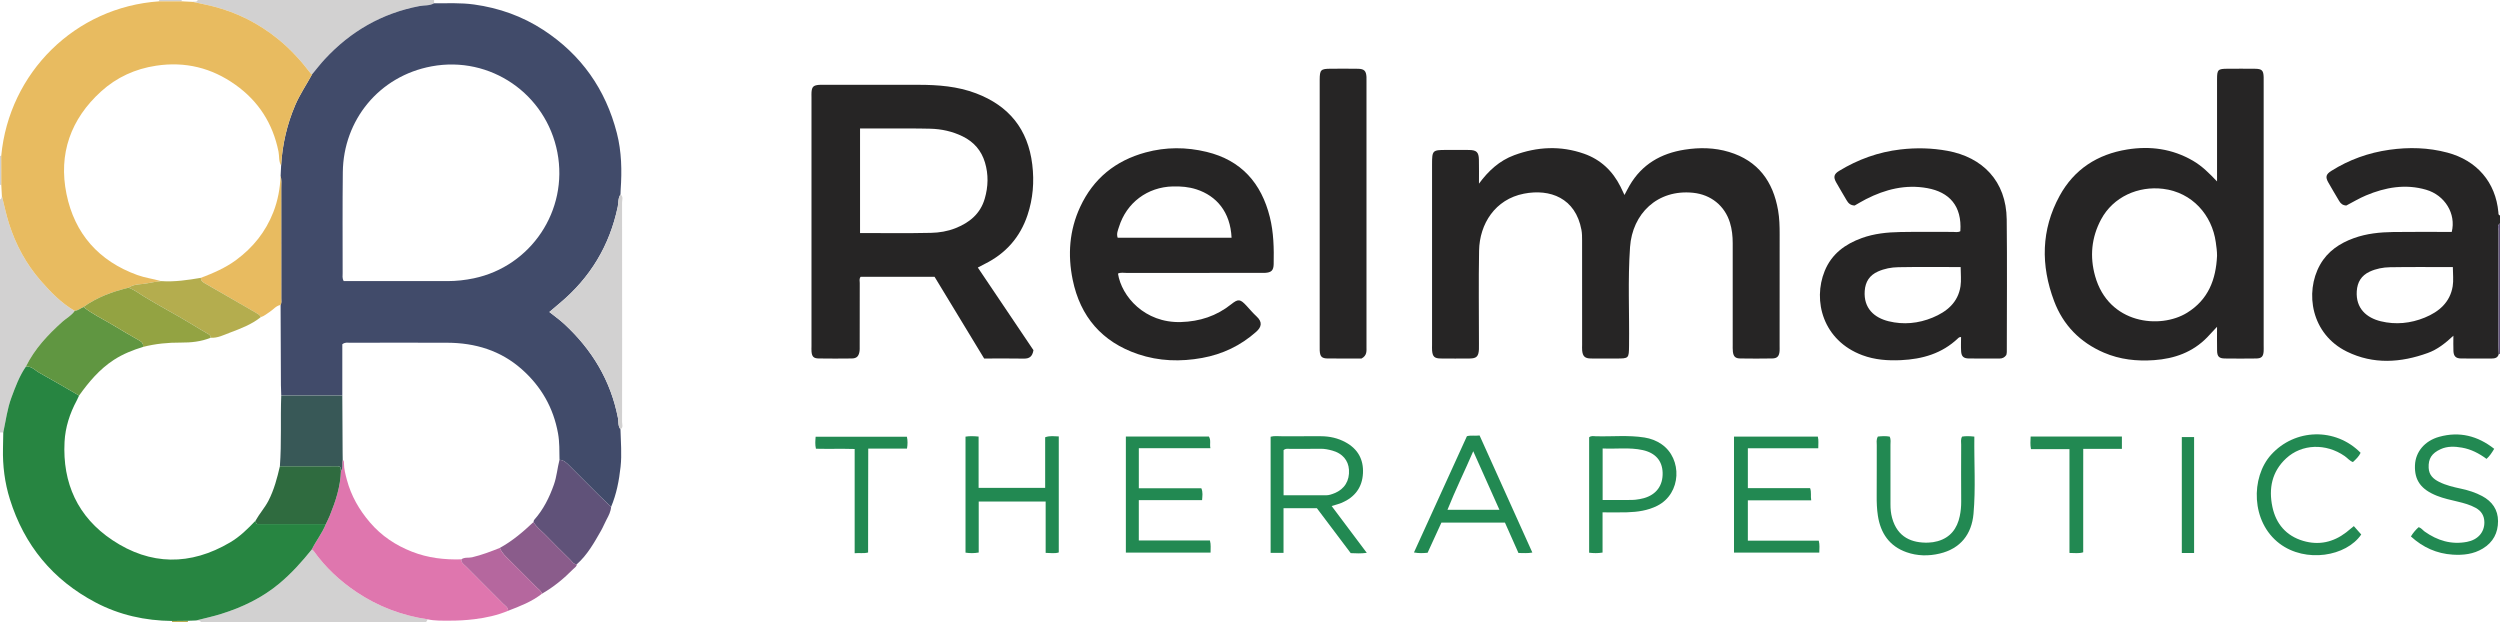 <?xml version="1.0" encoding="iso-8859-1"?>
<!-- Generator: Adobe Illustrator 27.0.0, SVG Export Plug-In . SVG Version: 6.00 Build 0)  -->
<svg version="1.1" id="Layer_1" xmlns="http://www.w3.org/2000/svg" xmlns:xlink="http://www.w3.org/1999/xlink" x="0px" y="0px"
	 viewBox="0 0 1555 387" style="enable-background:new 0 0 1555 387;" xml:space="preserve">
<g>
	<path style="fill:#262525;" d="M1554.256,220.096c-0.557,2.476-2.403,2.912-4.554,2.908c-6.329-0.009-12.659,0.065-18.986-0.033
		c-3.172-0.049-4.525-1.391-4.679-4.55c-0.146-2.986-0.031-5.985-0.031-9.606c-4.988,4.66-9.916,8.565-15.894,10.731
		c-16.859,6.108-33.845,7.23-50.31-0.825c-22.184-10.853-26.422-36.718-16.737-54.014c4.694-8.384,12.211-13.399,21.061-16.594
		c7.907-2.854,16.174-3.673,24.481-3.798c12.145-0.182,24.294-0.047,36.377-0.047c2.81-11.292-4.233-22.843-15.947-26.25
		c-12.888-3.749-25.309-1.519-37.357,3.526c-4.257,1.783-8.246,4.207-12.258,6.287c-2.165-0.078-3.504-1.149-4.493-2.859
		c-2.245-3.881-4.625-7.686-6.797-11.607c-1.825-3.295-1.372-4.972,1.906-7.041c11.105-7.008,23.235-11.339,36.2-13.161
		c12.107-1.701,24.157-1.404,36.078,1.778c18.285,4.882,29.984,18.394,31.677,37.124c0.072,0.793-0.119,1.701,1.007,1.935
		c0,1.667,0,3.333,0,5c-1.933,1.154-0.915,3.012-0.919,4.501c-0.07,23.88-0.053,47.76-0.039,71.64
		C1554.043,216.792,1554.182,218.444,1554.256,220.096z M1525.674,166.135c-13.255,0-26.195-0.149-39.128,0.084
		c-4.272,0.077-8.575,0.883-12.573,2.732c-5.194,2.402-7.687,6.5-8.061,12.125c-0.72,10.839,6.213,16.636,14.972,18.764
		c9.234,2.243,18.522,1.317,27.331-2.302c8.861-3.641,15.71-9.468,17.36-19.484C1526.184,174.357,1525.674,170.476,1525.674,166.135
		z"/>
	<path style="fill:#D2D1D1;" d="M270,0c0.001,0.678,0.002,1.357,0.003,2.035c-2.819,1.641-6.076,1.168-9.103,1.749
		c-23.319,4.469-42.791,15.676-58.848,32.995c-2.81,3.031-5.324,6.336-7.975,9.514c-0.269-0.192-0.607-0.332-0.798-0.583
		c-6.053-7.944-12.717-15.279-20.53-21.572c-11.906-9.589-25.214-16.327-39.998-20.13c-4.263-1.096-8.599-1.908-12.901-2.85
		C120.884,0.73,122.404,1.621,123,0C172,0,221,0,270,0z"/>
	<path style="fill:#D2D1D1;" d="M2.034,268.982C1.356,268.988,0.678,268.994,0,269c0-48.333,0-96.667,0-145
		c1.179-0.294,0.941-1.353,1.167-2.162c1.444,5.699,2.618,11.484,4.387,17.08c4.178,13.216,10.675,25.283,19.798,35.714
		c6.207,7.097,12.805,13.928,21.123,18.726c-1.981,2.942-5.173,4.515-7.728,6.811c-9.015,8.101-17.234,16.834-22.652,27.853
		c-4.074,5.917-6.517,12.595-8.989,19.26C4.502,254.303,3.607,261.722,2.034,268.982z"/>
	<path style="fill:#D2D1D1;" d="M266.05,385.231c-0.35,0.59-0.7,1.179-1.05,1.769c-46.667,0-93.333,0-140,0
		c-0.619-1.539-2.077-0.653-3.085-1.069c5.227-1.344,10.523-2.468,15.667-4.076c13.188-4.122,25.456-9.992,36.191-18.942
		c7.555-6.298,14.026-13.537,20.155-21.147c0.391,0.299,0.885,0.524,1.159,0.906c7.288,10.197,16.25,18.601,26.662,25.583
		C235.248,377.308,250.028,382.849,266.05,385.231z"/>
	<path style="fill:#605279;" d="M1554.256,220.096c-0.075-1.652-0.214-3.304-0.215-4.955c-0.014-23.88-0.03-47.76,0.039-71.64
		c0.004-1.488-1.014-3.347,0.919-4.501c0,27,0,54,0,81l-0.348,0.23L1554.256,220.096z"/>
	<path style="fill:#D2D1D1;" d="M0,97c0.254-0.07,0.51-0.076,0.767-0.017c0.014,6.008,0.029,12.017,0.043,18.025
		C0.54,115.048,0.27,115.046,0,115C0,109,0,103,0,97z"/>
	<path style="fill:#D2D1D1;" d="M98.997,0.832C99.014,0.555,99.015,0.277,99,0c4.667,0,9.333,0,14,0
		c-0.012,0.274-0.01,0.548,0.005,0.822C108.336,0.826,103.666,0.829,98.997,0.832z"/>
	<path style="fill:#B4AD4E;" d="M107,387c-0.033-0.255-0.04-0.51-0.02-0.766c3.306-0.037,6.612-0.073,9.918-0.11
		c-0.129,0.311-0.095,0.603,0.102,0.876C113.667,387,110.333,387,107,387z"/>
	<path style="fill:#414B6A;" d="M194.077,46.293c2.651-3.178,5.165-6.483,7.975-9.514C218.109,19.46,237.582,8.252,260.9,3.783
		c3.027-0.58,6.284-0.107,9.103-1.749c8.299,0.056,16.574-0.393,24.887,0.763c15.556,2.163,29.978,7.284,43.072,15.828
		c23.58,15.386,38.746,36.955,45.733,64.181c2.961,11.538,3.174,23.352,2.357,35.191c-0.069,0.995-0.073,1.994-0.107,2.992
		c-1.631,2.27-1.172,5.068-1.697,7.575c-5.076,24.26-17.151,44.213-36.129,60.063c-2.111,1.763-4.2,3.554-6.42,5.435
		c3.284,2.621,6.408,4.818,9.19,7.385c17.292,15.955,28.928,35.14,33.463,58.461c0.456,2.345-0.108,5.015,1.579,7.107
		c0.19,7.773,0.907,15.536,0.065,23.322c-0.926,8.563-2.531,16.945-5.881,24.926c-2.469-2.35-4.979-4.658-7.398-7.058
		c-6.203-6.154-12.375-12.34-18.538-18.534c-1.752-1.761-3.485-3.504-6.171-3.674c-0.102-5.474,0.073-10.937-0.908-16.393
		c-2.873-15.971-10.474-29.232-22.56-39.931c-13.2-11.685-28.964-16.413-46.302-16.483c-20.293-0.082-40.587-0.028-60.881,0.002
		c-1.277,0.002-2.655-0.418-4.441,0.925c0,10.346,0,21.114,0,31.883c-12.662-0.001-25.324-0.003-37.986-0.004
		c-0.07-2.155-0.192-4.309-0.202-6.464c-0.08-16.622-0.139-33.243-0.204-49.865c0.707-1.241,0.429-2.603,0.43-3.914
		c0.014-22.981,0.025-45.962-0.02-68.943c-0.005-2.477,0.275-4.989-0.389-7.44c0.101-2.144,0.202-4.288,0.303-6.431
		c0.773-13.003,3.606-25.478,8.757-37.505C186.498,58.68,190.602,52.678,194.077,46.293z M213.777,174.835c1.799,0,3.459,0,5.119,0
		c19.822,0,39.643-0.009,59.465,0.006c5.506,0.004,10.938-0.6,16.324-1.725c35.552-7.428,58.949-42.116,52.013-78.283
		c-6.995-36.474-41.785-60.314-78.191-53.58c-32.795,6.066-54.901,33.55-55.273,65.755c-0.242,20.984-0.106,41.973-0.105,62.959
		C213.129,171.419,212.752,172.942,213.777,174.835z"/>
	<path style="fill:#262525;" d="M919.916,114.249c5.849-7.989,12.738-14.321,21.915-17.719c14.324-5.304,28.879-6.015,43.407-0.925
		c10.359,3.63,17.823,10.72,22.726,20.515c0.81,1.618,1.556,3.269,2.46,5.173c1.155-2.157,2.103-4.064,3.171-5.902
		c7.661-13.184,19.53-19.99,34.241-22.294c9.289-1.455,18.578-1.313,27.645,1.432c18.034,5.459,27.374,18.301,30.495,36.337
		c0.856,4.946,0.975,9.918,0.964,14.922c-0.048,23.16-0.021,46.321-0.021,69.481c0,1,0.056,2.003-0.012,2.998
		c-0.218,3.231-1.422,4.64-4.545,4.696c-6.663,0.118-13.33,0.109-19.993,0.004c-2.989-0.047-4.145-1.227-4.508-4.209
		c-0.18-1.479-0.111-2.992-0.111-4.49c-0.006-20.994-0.006-41.989-0.002-62.983c0.001-4.341-0.437-8.623-1.717-12.787
		c-3.255-10.587-11.877-17.456-22.889-18.587c-22.295-2.29-37.797,13.087-39.246,33.742c-1.436,20.456-0.361,40.954-0.622,61.432
		c-0.1,7.816-0.114,7.916-7.769,7.918c-5.332,0.001-10.664,0.05-15.995-0.017c-3.704-0.047-5.061-1.35-5.404-5.012
		c-0.108-1.156-0.021-2.331-0.021-3.497c0-21.661,0.01-43.322-0.017-64.982c-0.003-2.157-0.005-4.356-0.394-6.464
		c-3.689-19.994-19.649-25.705-35.75-22.574c-17.983,3.496-27.616,18.83-27.921,35.375c-0.356,19.322-0.083,38.655-0.084,57.983
		c0,1.166,0.052,2.336-0.014,3.498c-0.249,4.371-1.493,5.641-5.753,5.678c-5.998,0.053-11.997,0.062-17.995-0.004
		c-3.908-0.043-5.064-1.153-5.386-4.934c-0.099-1.158-0.025-2.331-0.025-3.498c-0.001-37.49-0.002-74.98,0.001-112.47
		c0.001-8.476,0.337-8.814,8.611-8.814c4.832,0,9.665-0.056,14.496,0.016c4.567,0.068,5.932,1.383,6.037,5.985
		C920.004,104.261,919.916,109.256,919.916,114.249z"/>
	<path style="fill:#262525;" d="M608.202,166.409c11.676,17.344,23.267,34.562,34.603,51.4c-0.652,3.986-2.548,5.315-5.989,5.244
		c-7.982-0.164-15.97-0.052-24.67-0.052c-10.212-16.833-20.514-33.814-30.845-50.842c-15.426,0-30.704,0-45.972,0
		c-1.047,1.257-0.561,2.64-0.566,3.887c-0.046,12.993-0.023,25.986-0.035,38.978c-0.001,1.328,0.071,2.69-0.188,3.976
		c-0.567,2.813-1.883,3.939-4.841,3.974c-6.829,0.08-13.66,0.099-20.488-0.008c-3.12-0.049-4.171-1.173-4.444-4.182
		c-0.105-1.157-0.024-2.331-0.024-3.497c0-51.638,0-103.276,0-154.914c0-0.999-0.055-2.003,0.015-2.998
		c0.235-3.356,1.179-4.297,4.616-4.59c0.993-0.085,1.997-0.036,2.997-0.036c19.656-0.001,39.312-0.01,58.967,0.002
		c12.182,0.007,24.244,0.92,35.771,5.302c20.477,7.784,32.303,22.318,34.966,44.291c1.304,10.763,0.453,21.203-2.963,31.438
		c-4.596,13.77-13.483,23.844-26.471,30.316C611.172,164.833,609.727,165.615,608.202,166.409z M534.946,79.915
		c0,22.032,0,43.434,0,65.036c14.917,0,29.552,0.214,44.175-0.117c5.078-0.115,10.239-0.944,15.101-2.867
		c8.769-3.468,15.503-8.915,18.272-18.341c2.21-7.524,2.396-15.121,0.144-22.607c-2.204-7.326-6.829-12.731-13.824-16.169
		c-6.402-3.147-13.17-4.616-20.186-4.791c-9.491-0.237-18.99-0.118-28.486-0.142C545.172,79.905,540.201,79.915,534.946,79.915z"/>
	<path style="fill:#262525;" d="M1378.999,203.266c-2.301,2.467-4.166,4.541-6.109,6.538c-9.047,9.297-20.373,13.304-33.043,14.203
		c-10.761,0.764-21.249-0.369-31.231-4.66c-14.79-6.359-25.322-17.083-30.97-32.094c-8.355-22.209-8.105-44.32,3.427-65.43
		c9.016-16.504,23.477-25.846,41.989-28.84c14.393-2.328,28.124-0.436,40.887,6.953c5.673,3.284,10.227,7.837,15.05,12.913
		c0-1.192,0-2.384,0-3.577c0-19.991-0.006-39.983,0.004-59.974c0.003-6.003,0.528-6.52,6.599-6.543
		c5.664-0.021,11.329-0.059,16.992,0.013c4.345,0.055,5.278,1.022,5.4,5.264c0.048,1.665,0.008,3.332,0.008,4.998
		c0,53.977,0,107.953,0,161.93c0,1.166,0.062,2.336-0.013,3.498c-0.214,3.292-1.306,4.47-4.62,4.517
		c-6.496,0.092-12.995,0.087-19.491,0.004c-3.599-0.046-4.775-1.21-4.853-4.795C1378.92,213.392,1378.999,208.597,1378.999,203.266z
		 M1379.001,159.127c0.021-2.858-0.389-5.644-0.779-8.453c-2.35-16.915-14.62-30.979-32.733-33.216
		c-15.457-1.909-31.079,4.93-38.613,19.017c-6.032,11.279-7.1,23.173-3.712,35.263c8.39,29.935,40.527,33.121,57.217,22.79
		C1373.622,186.33,1378.321,173.823,1379.001,159.127z"/>
	<path style="fill:#262525;" d="M1247.93,220.818c-1.107,1.612-2.532,2.209-4.344,2.198c-6.33-0.04-12.661,0.052-18.99-0.043
		c-3.265-0.049-4.57-1.263-4.776-4.473c-0.189-2.943-0.04-5.907-0.04-8.836c-0.956-0.098-1.448,0.333-1.938,0.8
		c-9.931,9.447-22.124,12.938-35.447,13.553c-8.196,0.378-16.234-0.184-24.011-3.082c-24.568-9.156-30.951-33.928-23.432-52.367
		c4.336-10.634,12.688-16.72,23.091-20.494c7.75-2.811,15.856-3.604,23.997-3.755c10.824-0.201,21.655-0.029,32.483-0.072
		c1.61-0.006,3.31,0.445,4.814-0.443c1.071-15.764-6.903-24.337-20.653-26.801c-13.44-2.409-26.009,0.732-37.97,6.835
		c-2.503,1.277-4.906,2.752-7.112,3.998c-2.609-0.082-3.946-1.426-5-3.253c-2.157-3.739-4.423-7.415-6.526-11.184
		c-1.818-3.256-1.382-5.13,1.817-7.077c11.774-7.168,24.442-11.759,38.202-13.358c9.816-1.141,19.515-0.924,29.251,0.859
		c21.685,3.971,36.565,18.691,36.831,42.698c0.304,27.483,0.073,54.972,0.057,82.458
		C1248.233,219.631,1248.022,220.284,1247.93,220.818z M1219.527,166.113c-13.191,0-26.009-0.154-38.82,0.087
		c-4.279,0.08-8.587,0.87-12.618,2.678c-5.236,2.349-7.817,6.336-8.234,12.019c-0.802,10.93,6.037,16.748,14.832,18.918
		c9.242,2.281,18.577,1.395,27.395-2.267c8.829-3.667,15.832-9.38,17.355-19.523C1219.995,174.309,1219.527,170.44,1219.527,166.113
		z"/>
	<path style="fill:#262525;" d="M695.382,170.171c2.207,14.179,16.601,30.807,39.133,30.144c11.707-0.344,22.132-3.743,31.31-11.067
		c4.382-3.496,5.612-3.267,9.553,0.989c2.036,2.199,3.961,4.522,6.166,6.538c3.884,3.55,3.133,6.638-0.171,9.579
		c-9.712,8.647-21.004,13.994-33.638,16.286c-13.411,2.433-26.81,2.069-39.88-2.356c-22.434-7.597-35.925-23.325-40.639-46.254
		c-3.173-15.432-2.108-30.773,4.657-45.332c8.216-17.681,21.945-28.769,40.676-33.875c12.637-3.445,25.336-3.399,37.964-0.351
		c21.574,5.207,34.067,19.446,39.33,40.559c2.395,9.606,2.587,19.415,2.384,29.236c-0.083,3.996-1.472,5.255-5.487,5.461
		c-0.997,0.051-1.999,0.008-2.999,0.008c-27.658,0-55.316-0.01-82.974,0.023C698.977,169.76,697.117,169.324,695.382,170.171z
		 M766.035,147.852c-0.741-16.097-9.437-26.003-21.757-30.043c-4.841-1.588-9.738-1.962-14.752-1.847
		c-15.776,0.36-28.837,10.11-33.504,25.139c-0.659,2.12-1.708,4.268-0.829,6.751C718.707,147.852,742.154,147.852,766.035,147.852z"
		/>
	<path style="fill:#262525;" d="M846.858,223.002c-6.863,0-13.853,0.048-20.842-0.019c-3.904-0.037-4.959-1.141-5.159-5.042
		c-0.06-1.162-0.013-2.33-0.013-3.495c0-54.435,0-108.871,0-163.306c0-0.499-0.003-0.999,0.001-1.498
		c0.05-6.253,0.643-6.865,6.885-6.891c5.66-0.024,11.321-0.084,16.979,0.026c3.852,0.075,5.019,1.324,5.238,5.086
		c0.048,0.83,0.008,1.664,0.008,2.497c0,55.101,0,110.202,0,165.304C849.955,218.304,850.396,221.104,846.858,223.002z"/>
	<path style="fill:#DF76AE;" d="M266.05,385.231c-16.022-2.382-30.802-7.923-44.301-16.976
		c-10.411-6.982-19.374-15.385-26.662-25.583c-0.274-0.383-0.768-0.608-1.159-0.906c2.672-5.406,6.532-10.152,8.763-15.802
		c0.829-1.773,1.74-3.513,2.473-5.325c3.594-8.883,6.589-17.922,6.891-27.629c1.567-2.129,0.486-4.682,1.117-6.961
		c0.825,0.546,0.754,1.401,0.763,2.225c0.039,3.508,0.932,6.858,1.832,10.214c2.665,9.949,7.59,18.55,14.304,26.412
		c7.222,8.456,16.004,14.259,26.206,18.266c9.891,3.886,20.174,5.069,30.703,4.735c-0.19,2.202,1.618,3.155,2.854,4.4
		c7.713,7.777,15.493,15.487,23.2,23.27c1.233,1.245,3.059,2.165,2.993,4.339c-6.706,2.819-13.702,4.328-20.923,5.226
		c-5.264,0.655-10.503,0.927-15.78,0.909C274.884,386.032,270.432,386.192,266.05,385.231z"/>
	<path style="fill:#D2D1D1;" d="M385.932,267.015c-1.687-2.092-1.123-4.761-1.579-7.107c-4.534-23.321-16.171-42.506-33.463-58.461
		c-2.782-2.567-5.906-4.763-9.19-7.385c2.22-1.881,4.308-3.671,6.42-5.435c18.978-15.851,31.053-35.804,36.129-60.063
		c0.525-2.507,0.065-5.306,1.697-7.575c1.962,1.343,0.976,3.361,0.98,5.025c0.072,28.33,0.051,56.66,0.051,84.99
		c0,17.165,0.026,34.329-0.045,51.494C386.924,264.005,387.879,265.879,385.932,267.015z"/>
	<path style="fill:#228952;" d="M798.352,343.875c-3.088,0-5.382,0-8.023,0c0-24.016,0-48.027,0-72.232
		c2.271-0.64,4.598-0.287,6.88-0.301c8.154-0.052,16.308-0.049,24.462-0.01c5.389,0.025,10.518,1.164,15.29,3.772
		c7.626,4.167,11.227,10.669,10.806,19.241c-0.434,8.825-5.069,14.894-13.115,18.361c-1.801,0.776-3.747,1.215-6.371,2.045
		c7.292,9.714,14.419,19.209,21.857,29.118c-3.62,0.503-6.69,0.321-9.986,0.182c-6.976-9.263-13.964-18.542-21.044-27.943
		c-6.803,0-13.571,0-20.757,0C798.352,325.265,798.352,334.342,798.352,343.875z M798.383,308.074
		c9.091,0,17.733-0.002,26.375,0.001c1.877,0.001,3.631-0.633,5.306-1.307c6.255-2.517,9.439-7.785,8.997-14.581
		c-0.377-5.805-4.062-10.203-10.338-11.919c-2.374-0.649-4.807-1.176-7.356-1.129c-6.326,0.117-12.656,0.015-18.984,0.058
		c-1.279,0.009-2.677-0.418-4.001,0.81C798.383,289.109,798.383,298.373,798.383,308.074z"/>
	<path style="fill:#228952;" d="M1087.167,278.834c0,8.646,0,16.567,0,24.803c13.049,0,25.823,0,38.72,0
		c0.929,2.52,0.21,4.811,0.685,7.56c-13.34,0-26.238,0-39.406,0c0,8.565,0,16.634,0,25.113c14.8,0,29.373,0,44.113,0
		c0.672,2.622,0.356,4.872,0.321,7.414c-17.806,0-35.333,0-53.052,0c0-24.106,0-47.998,0-72.145c17.457,0,34.685,0,52.144,0
		c0.603,2.338,0.242,4.602,0.271,7.255C1116.369,278.834,1101.966,278.834,1087.167,278.834z"/>
	<path style="fill:#228952;" d="M650.399,311.94c-14.124,0-27.668,0-41.637,0c0,10.659,0,21.07,0,31.732
		c-2.955,0.509-5.493,0.475-8.21,0.068c0-24.135,0-48.025,0-72.151c2.639-0.424,5.064-0.316,8.142-0.049c0,10.637,0,21.182,0,31.9
		c14.075,0,27.502,0,41.399,0c0-10.551,0-20.973,0-31.459c2.972-1.081,5.558-0.592,8.464-0.526c0,24.08,0,47.959,0,72.165
		c-2.38,0.777-4.987,0.33-8.158,0.269C650.399,333.268,650.399,322.724,650.399,311.94z"/>
	<path style="fill:#605279;" d="M348.009,285.998c2.686,0.17,4.419,1.913,6.171,3.674c6.163,6.194,12.335,12.38,18.538,18.534
		c2.419,2.4,4.929,4.708,7.398,7.058c-0.2,2.87-1.486,5.375-2.806,7.823c-1.232,2.285-2.174,4.733-3.443,6.95
		c-4.282,7.484-8.492,15.07-15.071,20.918c-2.021,0.159-2.839-1.55-3.973-2.665c-5.345-5.259-10.67-10.541-15.906-15.908
		c-2.428-2.488-5.281-4.595-7.1-7.65c0.149-0.466,0.168-1.048,0.466-1.382c5.703-6.404,9.408-13.881,12.248-21.912
		C346.312,296.401,346.694,291.106,348.009,285.998z"/>
	<path style="fill:#228952;" d="M700.286,271.509c17.37,0,34.476,0,51.63,0c1.457,2.293,0.383,4.614,0.954,7.261
		c-15.041,0-29.619,0-44.524,0c0,8.458,0,16.505,0,24.92c12.99,0,25.928,0,38.876,0c1.102,2.543,0.627,4.774,0.476,7.385
		c-13.193,0-26.121,0-39.363,0c0,8.442,0,16.512,0,25.093c14.668,0,29.381,0,44.238,0c0.743,2.708,0.34,4.981,0.399,7.543
		c-17.578,0-34.98,0-52.686,0C700.286,319.862,700.286,295.946,700.286,271.509z"/>
	<path style="fill:#228952;" d="M887.971,343.812c-2.76,0.27-5.37,0.403-8.488-0.184c11.043-24.244,21.974-48.241,32.938-72.311
		c2.532-0.692,5.026-0.102,7.882-0.452c10.919,24.227,21.809,48.392,32.817,72.817c-2.943,0.562-5.563,0.275-8.634,0.283
		c-2.757-6.2-5.564-12.513-8.406-18.906c-13.141,0-26.118,0-39.519,0C893.76,331.176,890.873,337.478,887.971,343.812z
		 M932.644,317.099c-5.555-12.425-10.754-24.055-16.285-36.426c-5.424,12.594-11.102,24.092-16.036,36.426
		C911.343,317.099,921.6,317.099,932.644,317.099z"/>
	<path style="fill:#228952;" d="M996.788,318.68c0,8.588,0,16.677,0,25.01c-2.968,0.496-5.53,0.414-8.347,0.1
		c0-24.096,0-47.998,0-71.801c1.325-1.068,2.717-0.682,3.993-0.643c10.135,0.305,20.307-0.824,30.41,0.78
		c3.842,0.61,7.393,1.942,10.596,4.141c13.14,9.022,12.448,30.706-2.585,38.308c-5.994,3.031-12.315,3.87-18.816,4.075
		C1007.216,318.802,1002.383,318.68,996.788,318.68z M996.841,310.985c5.552,0,10.687,0.008,15.821-0.005
		c1.497-0.004,3.007,0.042,4.487-0.134c1.808-0.216,3.63-0.504,5.378-1c7.739-2.194,11.878-7.9,11.628-15.875
		c-0.232-7.386-4.484-12.284-12.41-14.024c-8.204-1.801-16.488-0.583-24.904-0.994C996.841,289.807,996.841,300.087,996.841,310.985
		z"/>
	<path style="fill:#228952;" d="M1168.028,271.539c2.583-0.278,5.019-0.404,7.351,0.04c0.87,1.844,0.483,3.527,0.488,5.15
		c0.038,12.324,0.036,24.649,0.009,36.973c-0.006,2.844,0.244,5.622,0.994,8.388c3.352,12.35,12.561,15.722,22.488,15.425
		c1.974-0.059,3.991-0.368,5.891-0.905c7.884-2.229,12.104-7.848,13.717-15.575c0.607-2.91,0.917-5.887,0.893-8.913
		c-0.093-11.824-0.057-23.649-0.015-35.474c0.006-1.617-0.429-3.31,0.566-5.09c2.323-0.381,4.735-0.317,7.627,0.01
		c-0.212,16.149,0.898,32.132-0.523,48.009c-1.137,12.697-8.071,21.676-21.042,24.745c-6.904,1.633-13.946,1.527-20.678-0.863
		c-10.621-3.771-16.088-11.829-17.759-22.685c-0.633-4.108-0.776-8.26-0.742-12.43c0.083-10.492,0.007-20.985,0.049-31.477
		C1167.347,275.242,1166.926,273.545,1168.028,271.539z"/>
	<path style="fill:#228952;" d="M1551.39,279.163c-1.443,2.424-2.771,4.461-4.77,6.264c-4.661-3.432-9.611-6.019-15.276-7
		c-4.492-0.778-9.015-0.985-13.227,0.934c-5.574,2.538-7.758,5.897-7.49,11.647c0.211,4.512,2.924,6.922,6.451,8.698
		c4.32,2.176,9.034,3.255,13.737,4.269c4.562,0.984,8.968,2.374,13.096,4.584c6.235,3.339,9.863,8.491,9.866,15.595
		c0.003,7.273-3.014,13.124-9.443,17.025c-5.815,3.528-12.176,4.221-18.733,3.808c-9.977-0.628-18.562-4.509-26.02-11.317
		c1.426-2.332,3.019-4.164,4.789-5.752c1.736,0.476,2.557,1.853,3.764,2.707c7.923,5.61,16.564,8.255,26.288,6.423
		c6.808-1.283,10.934-5.983,10.857-12.236c-0.049-4.019-1.83-6.939-5.354-8.899c-3.528-1.962-7.365-2.981-11.236-3.911
		c-4.35-1.045-8.727-1.961-12.91-3.622c-9.924-3.943-14.055-9.657-13.666-19.035c0.343-8.244,6.007-15.156,15.122-17.671
		C1529.793,268.211,1541.077,271.06,1551.39,279.163z"/>
	<path style="fill:#228952;" d="M1464.08,327.244c1.746,1.973,3.168,3.58,4.608,5.208c-9.286,13.659-34.555,17.929-50.816,5.645
		c-17.838-13.476-17.971-41.196-5.229-55.263c14.781-16.319,40.058-17.044,55.656-1.176c-1.049,2.264-2.863,3.943-4.789,5.749
		c-2.049-0.753-3.392-2.527-5.124-3.728c-11.683-8.101-26.664-7.599-36.403,1.423c-8.957,8.298-10.949,18.864-8.547,30.221
		c2.217,10.484,8.569,17.974,19.101,21.092c9.735,2.883,18.724,0.909,26.775-5.267
		C1460.754,330.04,1462.128,328.845,1464.08,327.244z"/>
	<path style="fill:#228952;" d="M1319.82,271.524c0,2.65,0,4.946,0,7.66c-7.803,0-15.557,0-24.043,0
		c-0.007,7.489-0.017,14.584-0.021,21.679c-0.003,6.994-0.001,13.988-0.001,20.982c0,7.143,0,14.285,0,21.678
		c-2.725,0.875-5.344,0.391-8.548,0.407c0-21.446,0-42.816,0-64.569c-8.377,0-16.144,0-23.943,0
		c-0.574-2.821-0.284-5.23-0.209-7.838C1282.066,271.524,1300.66,271.524,1319.82,271.524z"/>
	<path style="fill:#228952;" d="M564.099,271.642c0.536,2.55,0.487,4.809,0.044,7.4c-7.874,0-15.643,0-24.096,0
		c-0.15,21.67,0.01,43.027-0.091,64.616c-2.776,0.726-5.376,0.146-8.357,0.443c0-21.624,0-42.871,0-64.827
		c-8.218-0.237-16.102,0.028-24.09-0.157c-0.597-2.616-0.386-4.883-0.176-7.475C526.168,271.642,544.897,271.642,564.099,271.642z"
		/>
	<path style="fill:#8A5C8B;" d="M331.818,324.731c1.819,3.056,4.673,5.162,7.1,7.65c5.237,5.367,10.561,10.649,15.906,15.908
		c1.133,1.115,1.952,2.825,3.973,2.665c-0.094,1.503-1.395,2.143-2.273,3.034c-5.832,5.921-12.205,11.168-19.44,15.314
		c-0.457-1.741-1.968-2.642-3.117-3.802c-6.329-6.393-12.68-12.764-19.086-19.079c-1.681-1.657-3.129-3.413-3.987-5.621
		C318.69,336.513,325.393,330.804,331.818,324.731z"/>
	<path style="fill:#B5679E;" d="M310.894,340.801c0.858,2.209,2.306,3.964,3.987,5.621c6.406,6.315,12.757,12.687,19.086,19.079
		c1.149,1.16,2.66,2.06,3.117,3.802c-6.302,4.961-13.684,7.776-21.058,10.609c0.067-2.174-1.759-3.094-2.993-4.339
		c-7.707-7.783-15.487-15.493-23.2-23.27c-1.236-1.246-3.043-2.199-2.854-4.4c2.024-1.48,4.477-0.747,6.701-1.278
		C299.608,345.21,305.266,343.064,310.894,340.801z"/>
	<path style="fill:#228952;" d="M1357.087,271.841c2.805,0,5.099,0,7.639,0c0,24.078,0,47.971,0,72.106c-2.561,0-4.962,0-7.639,0
		C1357.087,319.924,1357.087,296.05,1357.087,271.841z"/>
	<path style="fill:#278541;" d="M202.691,325.965c-2.232,5.65-6.091,10.397-8.763,15.802c-6.129,7.61-12.6,14.848-20.155,21.147
		c-10.735,8.95-23.002,14.82-36.191,18.942c-5.144,1.608-10.44,2.732-15.667,4.076c-1.672,0.064-3.345,0.128-5.017,0.192
		c-3.306,0.037-6.612,0.073-9.918,0.11c-16.729-0.173-32.714-3.704-47.526-11.507c-26.602-14.014-44.37-35.553-53.323-64.26
		c-3.191-10.231-4.524-20.769-4.277-31.495c0.077-3.329,0.12-6.66,0.179-9.99c1.573-7.26,2.468-14.679,5.072-21.699
		c2.472-6.665,4.916-13.343,8.989-19.26c3.552-0.44,5.686,2.35,8.344,3.817c8.326,4.598,16.51,9.452,24.75,14.208
		c-0.495,1.046-0.945,2.115-1.492,3.133c-4.307,8.015-7.075,16.602-7.55,25.619c-1.356,25.744,8.243,46.797,29.708,61.128
		c23.756,15.86,48.572,16.016,73.29,1.442c6.054-3.569,11.002-8.466,15.81-13.512c0.103,0.634,0.042,1.325,1.036,2.107
		C173.952,325.965,188.322,325.965,202.691,325.965z"/>
	<path style="fill:#E8BB60;" d="M194.077,46.293c-3.475,6.386-7.579,12.388-10.471,19.141c-5.15,12.027-7.984,24.502-8.757,37.505
		c-1.6-2.664-1.039-5.767-1.618-8.637c-3.511-17.422-12.368-31.306-26.788-41.568c-14.833-10.556-31.245-14.607-49.395-11.856
		c-13.034,1.975-24.507,7.238-34.147,15.98c-18.947,17.18-26.642,38.865-21.542,63.817c5.039,24.654,20.054,41.706,44.067,50.396
		c4.829,1.748,9.895,2.372,14.782,3.781c-2.903,0.342-5.852,0.785-8.65,1.364c-3.86,0.799-8.128,0.25-11.594,2.743
		c-10.005,2.436-19.577,5.885-28.025,11.967c-1.82,0.814-3.361,2.256-5.465,2.433c-8.318-4.798-14.917-11.629-21.123-18.726
		c-9.122-10.431-15.62-22.498-19.798-35.714c-1.769-5.596-2.943-11.381-4.387-17.08c-0.119-2.277-0.238-4.554-0.356-6.83
		c-0.014-6.008-0.029-12.017-0.043-18.025C5.636,45.104,46.812,4.377,98.997,0.832c4.669-0.003,9.339-0.006,14.008-0.009
		c2.281,0.112,4.563,0.224,6.844,0.335c4.302,0.942,8.638,1.753,12.901,2.85c14.785,3.803,28.093,10.541,39.998,20.13
		c7.813,6.293,14.477,13.628,20.53,21.572C193.47,45.961,193.807,46.101,194.077,46.293z"/>
	<path style="fill:#609641;" d="M46.475,193.359c2.104-0.176,3.645-1.618,5.465-2.433c5.508,4.439,11.916,7.415,17.937,11.02
		c5.608,3.358,11.199,6.752,16.918,9.913c1.754,0.97,2.396,2.087,2.175,3.921c-6.389,1.97-12.543,4.396-18.2,8.087
		c-8.878,5.793-15.515,13.691-21.581,22.18c-8.239-4.755-16.424-9.61-24.75-14.208c-2.657-1.468-4.792-4.257-8.344-3.817
		c5.418-11.019,13.637-19.752,22.652-27.853C41.302,197.874,44.494,196.301,46.475,193.359z"/>
	<path style="fill:#385857;" d="M212.917,246c0.063,11.703,0.125,23.405,0.192,35.108c0.009,1.647,0.041,3.295,0.063,4.942
		c-0.631,2.279,0.45,4.832-1.117,6.961c-0.285-0.903,0.23-2.03-0.714-2.72c-0.363-0.098-0.672-0.253-0.981-0.253
		c-12.09-0.017-24.181-0.02-36.271-0.025c1.109-14.656,0.285-29.35,0.842-44.016C187.593,245.997,200.255,245.999,212.917,246z"/>
	<path style="fill:#E8BB60;" d="M124.948,172.817c7.702-2.938,15.25-6.165,21.943-11.111c10.494-7.756,18.339-17.513,23.12-29.74
		c2.852-7.294,4.184-14.831,4.535-22.596c0.664,2.451,0.384,4.963,0.389,7.44c0.046,22.981,0.035,45.962,0.02,68.943
		c-0.001,1.311,0.277,2.672-0.43,3.914c-2.908,0.51-4.579,2.979-6.902,4.42c-1.787,1.109-3.345,2.584-5.433,3.178
		c-0.444-1.146-1.319-1.758-2.383-2.368c-10.838-6.215-21.608-12.55-32.466-18.73C125.881,175.336,124.9,174.544,124.948,172.817z"
		/>
	<path style="fill:#2F6B3F;" d="M174.089,290.012c12.09,0.005,24.181,0.008,36.271,0.025c0.309,0,0.618,0.156,0.981,0.253
		c0.943,0.69,0.428,1.817,0.714,2.72c-0.302,9.707-3.297,18.746-6.891,27.629c-0.733,1.812-1.644,3.552-2.473,5.325
		c-14.37,0-28.74,0-42.7,0c-0.994-0.782-0.934-1.473-1.036-2.107c2.37-4.307,5.725-7.964,7.996-12.356
		C170.469,304.7,172.388,297.4,174.089,290.012z"/>
	<path style="fill:#B4AD4E;" d="M124.948,172.817c-0.047,1.727,0.934,2.518,2.393,3.349c10.858,6.18,21.628,12.514,32.466,18.73
		c1.065,0.611,1.94,1.222,2.383,2.368c-5.751,4.616-12.573,7.143-19.339,9.702c-3.803,1.439-7.54,3.386-11.82,3.123
		c0.013-1.075-0.392-1.722-1.434-2.302c-3.578-1.992-7.063-4.152-10.562-6.285c-9.658-5.886-19.712-11.083-29.356-17.008
		c-3.144-1.931-6.132-4.31-9.716-5.536c3.466-2.493,7.735-1.944,11.594-2.743c2.797-0.579,5.746-1.022,8.65-1.364
		C108.559,175.439,116.759,174.2,124.948,172.817z"/>
	<path style="fill:#93A342;" d="M79.964,178.959c3.583,1.226,6.572,3.605,9.716,5.536c9.644,5.925,19.698,11.122,29.356,17.008
		c3.499,2.132,6.984,4.293,10.562,6.285c1.042,0.58,1.447,1.227,1.434,2.302c-5.934,2.388-12.184,3.044-18.479,2.998
		c-7.989-0.058-15.846,0.709-23.583,2.693c0.22-1.834-0.421-2.952-2.175-3.921c-5.718-3.161-11.309-6.555-16.918-9.913
		c-6.021-3.604-12.429-6.581-17.937-11.02C60.387,184.844,69.959,181.395,79.964,178.959z"/>
</g>
</svg>
